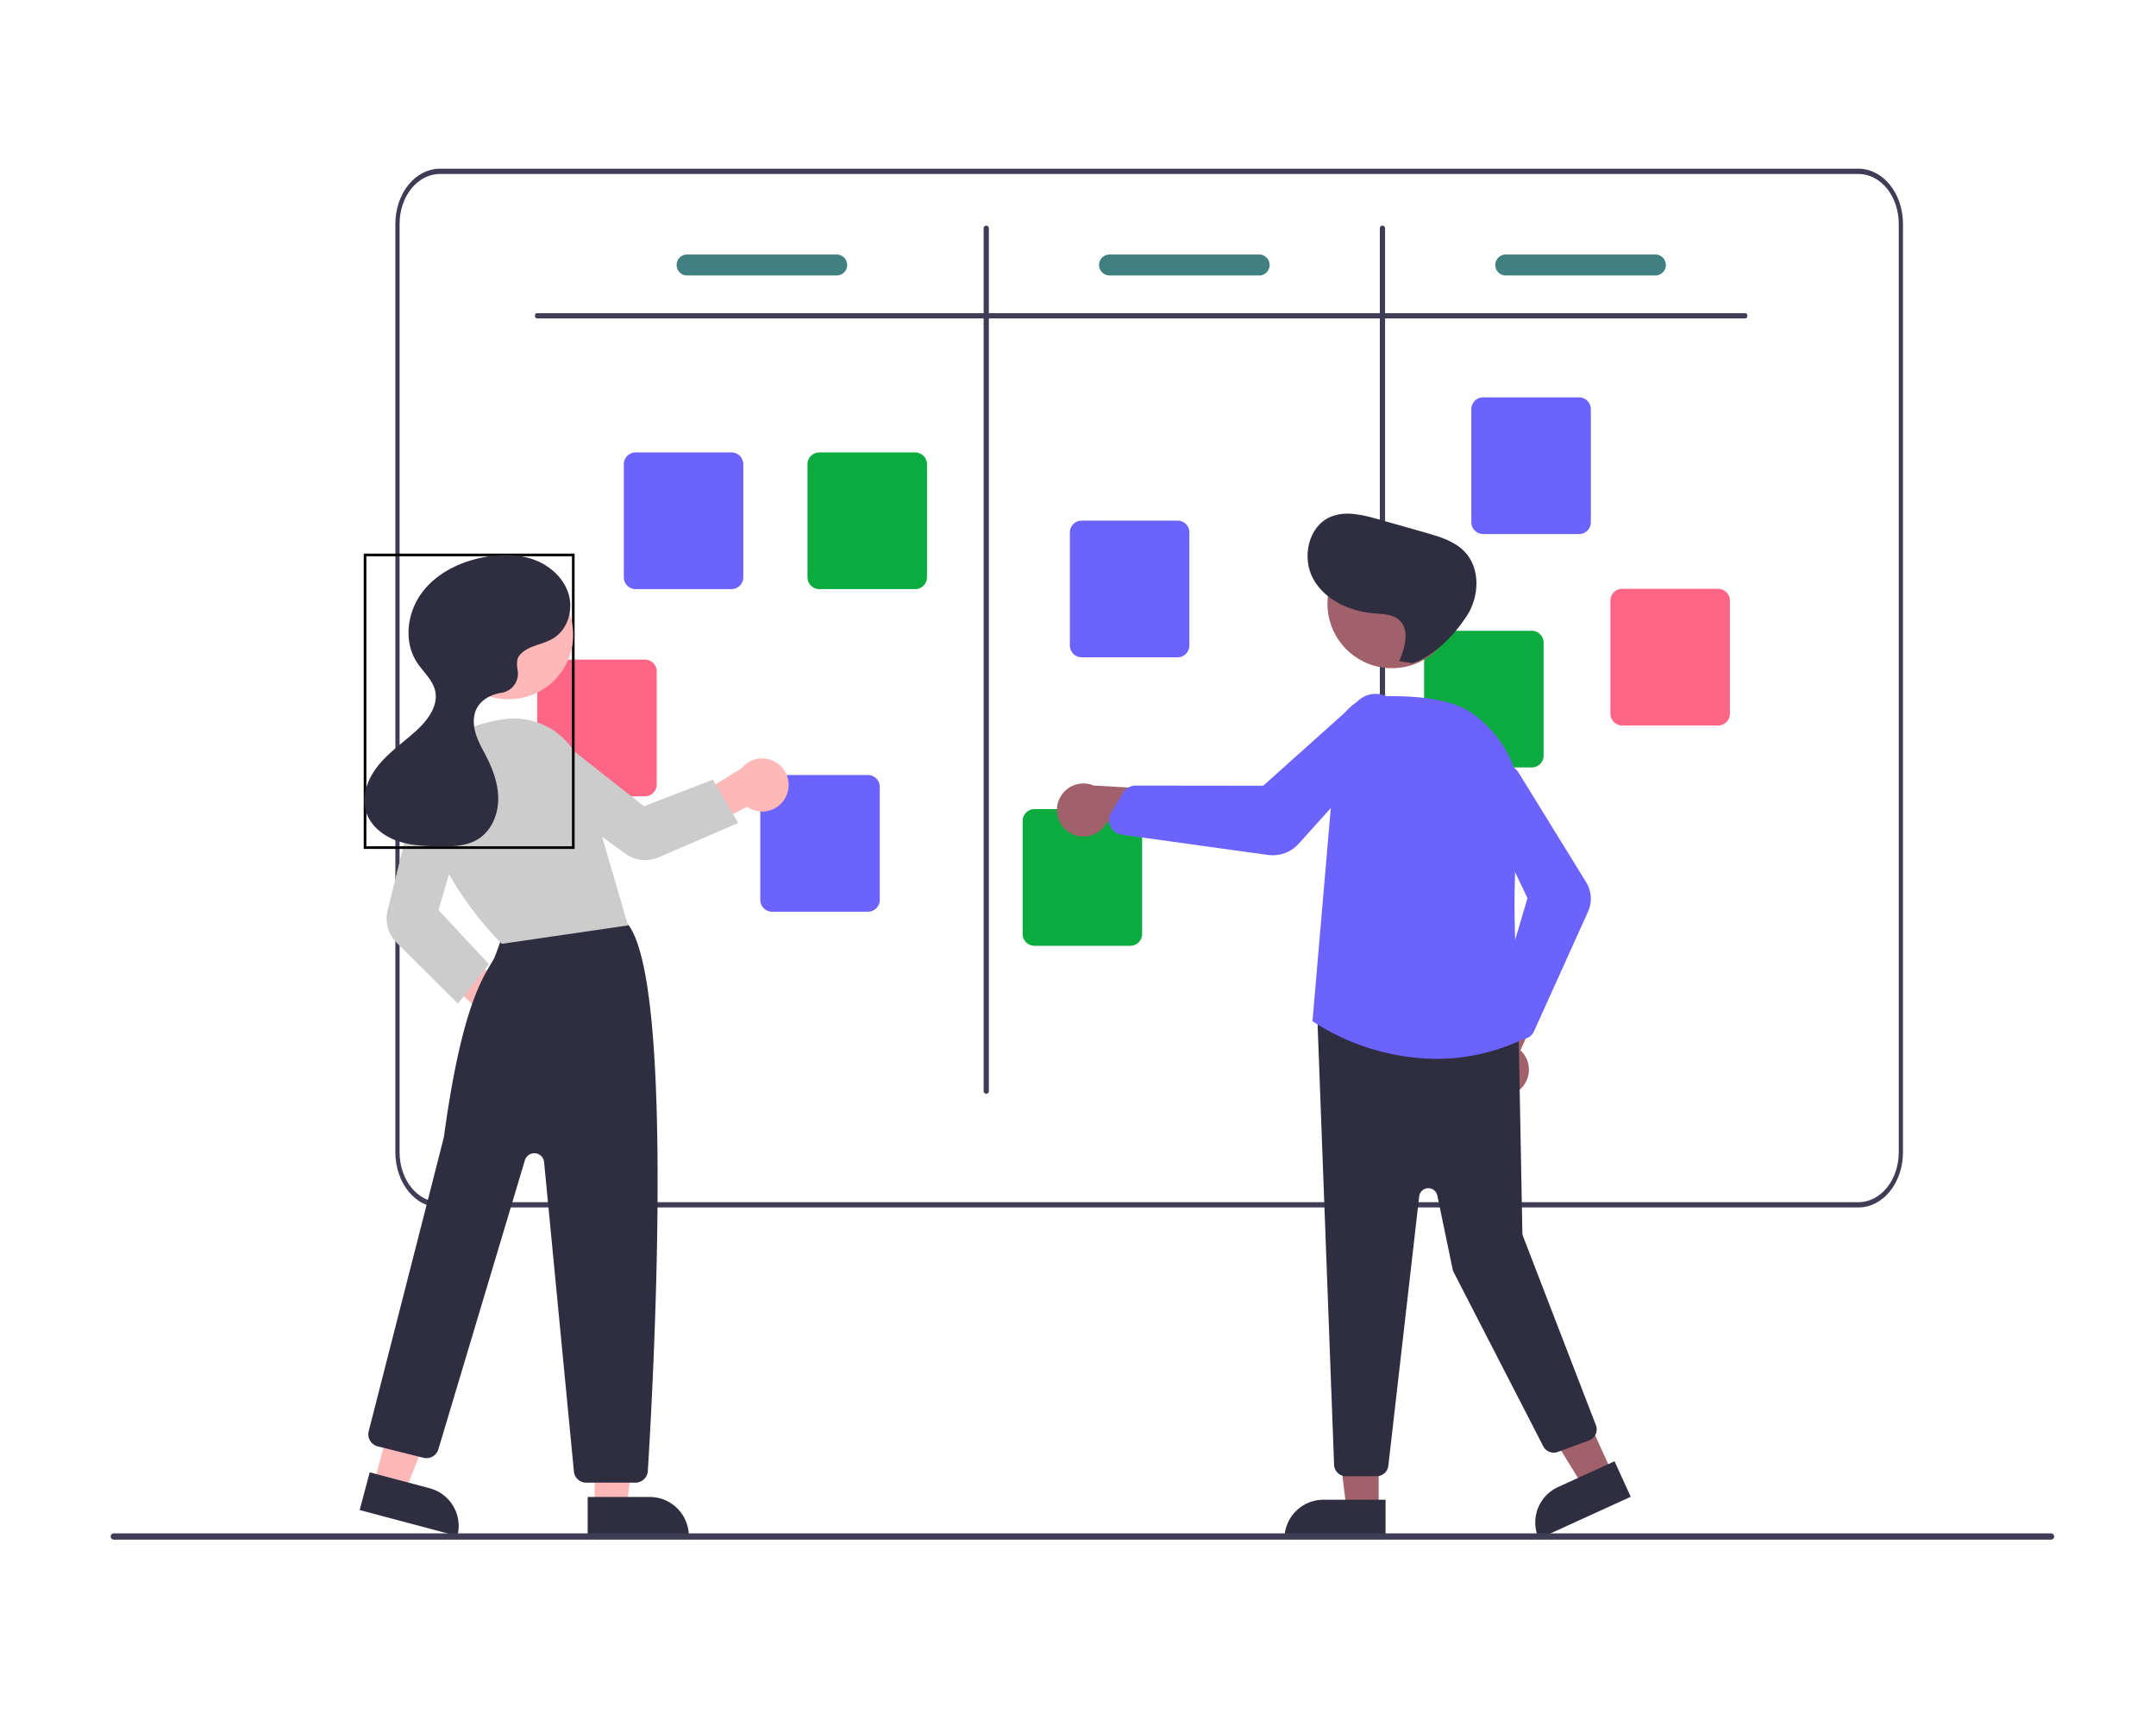 

<svg xmlns="http://www.w3.org/2000/svg" width="409" height="325" fill="none" viewBox="0 0 409 325">
  <g class="Frame 9">
    <path fill="#fff" d="M0 0h409v325H0z"/>
    <g class="AllObjects">
      <path fill="#3F3D56" d="M352.578 32H83.426c-2.234.003-4.375 1.105-5.954 3.063-1.58 1.959-2.468 4.614-2.47 7.384v176.106c.002 2.77.89 5.425 2.47 7.384 1.58 1.958 3.72 3.06 5.954 3.063h269.152c2.234-.003 4.375-1.105 5.954-3.063 1.579-1.959 2.468-4.614 2.47-7.384V42.447c-.002-2.77-.891-5.425-2.47-7.384-1.579-1.958-3.72-3.06-5.954-3.063Zm7.622 186.553c-.002 2.506-.806 4.909-2.235 6.681-1.428 1.772-3.366 2.769-5.387 2.771H83.426c-2.021-.002-3.959-.999-5.388-2.771-1.428-1.772-2.232-4.175-2.234-6.681V42.447c.002-2.506.806-4.909 2.234-6.681 1.43-1.772 3.367-2.769 5.388-2.771h269.152c2.021.002 3.959.999 5.387 2.77 1.429 1.773 2.233 4.176 2.235 6.682v176.106Z" class="Vector"/>
      <path fill="#3F3D56" d="M331.1 60.39H101.857a.34.34 0 0 1-.267-.145.58.58 0 0 1-.111-.352.58.58 0 0 1 .111-.352.34.34 0 0 1 .267-.146H331.1c.1 0 .196.053.268.146.071.093.111.22.111.352 0 .132-.04.258-.111.352a.342.342 0 0 1-.268.145Z" class="Vector"/>
      <path fill="#3F3D56" d="M187.093 207.437a.492.492 0 0 1-.351-.146.492.492 0 0 1-.146-.351V43.295a.495.495 0 0 1 .497-.498.497.497 0 0 1 .498.498V206.94a.495.495 0 0 1-.498.497Zm75.163 0a.495.495 0 0 1-.498-.497V43.295a.495.495 0 0 1 .498-.498.5.5 0 0 1 .497.498V206.94a.496.496 0 0 1-.497.497Z" class="Vector"/>
      <path fill="#6C63FF" d="M138.768 111.731H120.58a2.243 2.243 0 0 1-2.24-2.239V88.045a2.241 2.241 0 0 1 2.24-2.239h18.188a2.242 2.242 0 0 1 2.24 2.239v21.448a2.243 2.243 0 0 1-2.24 2.238Zm160.777-10.446h-18.188a2.238 2.238 0 0 1-2.24-2.238V77.6a2.242 2.242 0 0 1 2.24-2.238h18.188a2.241 2.241 0 0 1 2.24 2.238v21.448a2.238 2.238 0 0 1-2.24 2.238Z" class="Vector"/>
      <path fill="#0BAB40" d="M290.586 145.554h-18.188a2.243 2.243 0 0 1-2.24-2.238v-21.448a2.243 2.243 0 0 1 2.24-2.238h18.188a2.24 2.24 0 0 1 2.24 2.238v21.448a2.242 2.242 0 0 1-2.24 2.238Zm-76.158 33.823H196.24a2.238 2.238 0 0 1-2.24-2.238v-21.448a2.243 2.243 0 0 1 2.24-2.238h18.188a2.243 2.243 0 0 1 2.24 2.238v21.448a2.243 2.243 0 0 1-2.24 2.238Z" class="Vector"/>
      <path fill="#FF6584" d="M122.342 151.025h-18.188a2.238 2.238 0 0 1-2.24-2.238v-21.448a2.243 2.243 0 0 1 2.24-2.238h18.188a2.239 2.239 0 0 1 2.24 2.238v21.448a2.238 2.238 0 0 1-2.24 2.238Z" class="Vector"/>
      <path fill="#0BAB40" d="M173.612 111.731h-18.188a2.246 2.246 0 0 1-2.24-2.239V88.045a2.236 2.236 0 0 1 2.24-2.239h18.188a2.242 2.242 0 0 1 2.24 2.239v21.448a2.243 2.243 0 0 1-2.24 2.238Z" class="Vector"/>
      <path fill="#408080" d="M158.721 52.248h-28.373a1.989 1.989 0 1 1 0-3.98h28.373a1.993 1.993 0 0 1 1.991 1.99 1.99 1.99 0 0 1-1.991 1.99Zm80.141 0h-28.373a1.993 1.993 0 0 1-1.991-1.99 1.99 1.99 0 0 1 1.991-1.99h28.373a1.99 1.99 0 1 1 0 3.98Zm75.162 0h-28.373a1.993 1.993 0 0 1-1.991-1.99 1.99 1.99 0 0 1 1.991-1.99h28.373a1.993 1.993 0 0 1 1.991 1.99 1.99 1.99 0 0 1-1.991 1.99Z" class="Vector"/>
      <path fill="#FFB8B8" d="M95.174 197.932a5.01 5.01 0 0 1-3.645-2.155 5.004 5.004 0 0 1-.686-4.177l-12.759-11.868 6.746-1.71 12.546 10.168a5.032 5.032 0 0 1 3.229 5.849 5.032 5.032 0 0 1-5.431 3.893Zm17.618 87.723h6.103l2.903-23.521h-9.007l.001 23.521Z" class="Vector"/>
      <path fill="#2F2E41" d="M130.664 291.317h-19.179v-7.404l11.769-.001a7.41 7.41 0 0 1 7.41 7.405Z" class="Vector"/>
      <path fill="#FFB8B8" d="m70.95 281.252 5.897 1.569 8.86-21.984-8.703-2.314-6.055 22.729Z" class="Vector"/>
      <path fill="#2F2E41" d="m86.764 291.318-18.534-4.929 1.906-7.156 11.373 3.025a7.41 7.41 0 0 1 4.505 3.443 7.399 7.399 0 0 1 .75 5.617Zm33.771-10.117h-9.311a2.348 2.348 0 0 1-2.353-2.135l-5.653-58.659a1.861 1.861 0 0 0-1.675-1.677 1.868 1.868 0 0 0-1.969 1.321l-16.413 54.814a2.36 2.36 0 0 1-2.837 1.614l-8.663-2.164a2.37 2.37 0 0 1-1.457-1.083 2.357 2.357 0 0 1-.259-1.796c.142-.552 14.142-55.225 14.264-55.787 3.173-23.362 6.968-29.623 9.007-32.985.168-.279.323-.535.463-.777.175-.302 1.25-3.305 1.933-5.254a2.38 2.38 0 0 1 1.212-1.481c8.567-4.378 18.59-1.348 21.458-.315.476.168.884.484 1.164.903 8.604 12.968 4.382 88.285 3.448 103.251a2.366 2.366 0 0 1-2.359 2.21Z" class="Vector"/>
      <path fill="#CCC" d="m95.21 179.005-.088-.085c-.165-.16-16.454-16.106-14.346-30.851.902-6.307 6.008-10.337 14.768-11.655 3.218-.477 6.5.222 9.243 1.969a13.49 13.49 0 0 1 5.689 7.542l8.661 29.588-23.927 3.492Z" class="Vector"/>
      <path fill="#CCC" d="m86.871 190.347-11.607-11.526a6.525 6.525 0 0 1-1.732-6.163l5.62-22.84a5.143 5.143 0 0 1 2.481-3.262 5.155 5.155 0 0 1 4.079-.419 5.182 5.182 0 0 1 3.39 6.363l-5.917 20.094 9.567 10.264-5.88 7.489Z" class="Vector"/>
      <path fill="#A0616A" d="M261.535 286.176h-6.103l-2.903-23.521h9.007l-.001 23.521Z" class="Vector"/>
      <path fill="#2F2E41" d="M251.074 284.433h11.769v7.405h-19.179a7.413 7.413 0 0 1 2.17-5.236 7.412 7.412 0 0 1 5.24-2.169Z" class="Vector"/>
      <path fill="#A0616A" d="m305.814 279.268-5.551 2.534-12.421-20.189 8.193-3.74 9.779 21.395Z" class="Vector"/>
      <path fill="#2F2E41" d="m295.574 282.027 10.706-4.887 3.078 6.736-17.445 7.962a7.395 7.395 0 0 1 1.316-8.122 7.42 7.42 0 0 1 2.345-1.689Z" class="Vector"/>
      <path fill="#A0616A" d="M288.042 206.869a4.996 4.996 0 0 0 1.629-5.875 5.011 5.011 0 0 0-1.231-1.785l7.174-16.265-9.113 1.544-5.415 15.209a5.023 5.023 0 0 0 .29 6.673 5.033 5.033 0 0 0 6.666.499Z" class="Vector"/>
      <path fill="#2F2E41" d="M261.147 279.974h-5.829a2.25 2.25 0 0 1-2.234-2.076l-3.18-84.836a2.247 2.247 0 0 1 .67-1.765 2.25 2.25 0 0 1 1.782-.625l33.716 3.578a2.24 2.24 0 0 1 2.022 2.185l.706 37.422c.004.203.044.404.117.594l13.83 35.839a2.223 2.223 0 0 1-.049 1.728 2.237 2.237 0 0 1-1.266 1.177l-5.908 2.175a2.242 2.242 0 0 1-2.766-1.076l-16.99-33.012a2.223 2.223 0 0 1-.201-.568l-2.903-13.974a1.746 1.746 0 0 0-1.784-1.386 1.74 1.74 0 0 0-1.652 1.541l-5.855 51.095a2.242 2.242 0 0 1-2.226 1.984Z" class="Vector"/>
      <path fill="#6C63FF" d="M272.433 200.819a43.66 43.66 0 0 1-23.332-7.062l-.119-.082.013-.144 4.676-54.424a7.672 7.672 0 0 1 7.267-6.994c6.061-.279 14.202.072 18.56 3.316 6.585 4.901 9.759 12.282 8.708 20.25-2.18 16.523.29 38.812.578 41.299l.021.179-.164.075a38.468 38.468 0 0 1-16.208 3.587Z" class="Vector"/>
      <path fill="#6C63FF" d="M288.729 197.07a2.488 2.488 0 0 1-1.833-.807l-2.674-2.915a2.503 2.503 0 0 1-.552-2.385l6.098-20.624-9.278-19.47a4.38 4.38 0 0 1 3.403-6.231 4.383 4.383 0 0 1 4.416 2.27l12.591 20.414a5.937 5.937 0 0 1 .359 5.57L291 195.606a2.486 2.486 0 0 1-2.271 1.464Z" class="Vector"/>
      <path fill="#3F3D56" d="M389.09 292H21.594a.591.591 0 0 1-.549-.819.595.595 0 0 1 .55-.366H389.09a.59.59 0 0 1 .549.366.59.59 0 0 1-.322.774.59.59 0 0 1-.227.045Z" class="Vector"/>
    </g>
    <path fill="#FF6584" d="M325.928 137.596H307.74a2.243 2.243 0 0 1-2.24-2.239V113.91a2.24 2.24 0 0 1 2.24-2.239h18.188a2.243 2.243 0 0 1 2.24 2.239v21.447a2.24 2.24 0 0 1-2.24 2.239Z" class="ThirdObjectMove"/>
    <path fill="#6C63FF" d="M223.389 124.663h-18.188a2.238 2.238 0 0 1-2.24-2.238v-21.448a2.242 2.242 0 0 1 2.24-2.238h18.188a2.243 2.243 0 0 1 2.24 2.238v21.448a2.243 2.243 0 0 1-2.24 2.238Z" class="SecondObjectMove"/>
    <path fill="#6C63FF" d="M164.653 172.911h-18.188a2.238 2.238 0 0 1-2.24-2.238v-21.448a2.238 2.238 0 0 1 2.24-2.238h18.188a2.238 2.238 0 0 1 2.24 2.238v21.448a2.243 2.243 0 0 1-2.24 2.238Z" class="FirstObjectMove"/>
    
    
    <g class="HandOneMove">
    <animateTransform 
        attributeName="transform" 
        type="rotate" 
        values="0 0 0;1 0 0;1.5 0 0;1 0 0;0 0 0"   
        dur="5s" 
        repeatCount="indefinite"
      />
      <path fill="#FFB8B8" d="M149.128 151.013a4.994 4.994 0 0 1-3.236 2.73 5.018 5.018 0 0 1-2.167.1 5.018 5.018 0 0 1-2.005-.826l-15.495 8.025.684-6.817 13.737-8.495a5.035 5.035 0 0 1 8.754 1.72 5.025 5.025 0 0 1-.272 3.563Z" class="Vector"/>
      <path fill="#CCC" d="m140.028 156.088-15.106 6.522a6.37 6.37 0 0 1-3.192.479 6.37 6.37 0 0 1-3.018-1.144l-19.208-13.753a5.153 5.153 0 0 1-1.954-5.601 5.147 5.147 0 0 1 .971-1.853 5.18 5.18 0 0 1 7.172-.78l16.471 12.953 13.091-5.061 4.773 8.238Z" class="Vector"/>
    </g>

    <g class="HandTwoMove">
      <path fill="#A0616A" d="M202.555 157.673a4.995 4.995 0 0 0 1.98.886 4.992 4.992 0 0 0 2.169-.034 5 5 0 0 0 3.317-2.631l17.64 2.286-4.054-8.301-16.13-.898a5.03 5.03 0 0 0-4.922 8.692Z" class="Vector"/>
      <path fill="#6C63FF" d="M241.435 162.207a6.71 6.71 0 0 1-.918-.063l-27.751-3.847a2.764 2.764 0 0 1-2.274-1.96 2.775 2.775 0 0 1 .286-2.204l2.297-3.804a2.772 2.772 0 0 1 2.367-1.336h.004l24.189.027 18.066-16.174a4.896 4.896 0 0 1 8.075 4.561 4.892 4.892 0 0 1-1.366 2.56l-18.026 20.034a6.653 6.653 0 0 1-4.949 2.206Z" class="Vector"/>
    </g>

    <g class="HeadTwoMove">
      <path fill="#A0616A" d="M264.05 126.728c6.752 0 12.225-5.469 12.225-12.216 0-6.748-5.473-12.217-12.225-12.217s-12.226 5.469-12.226 12.217c0 6.747 5.474 12.216 12.226 12.216Z" class="Vector"/>
      <path fill="#2F2E41" d="M265.439 125.38c1.118-2.584 2.063-6.025-.08-7.852-1.243-1.059-3.033-1.062-4.662-1.193-4.588-.372-9.311-2.481-11.553-6.498-2.243-4.017-.99-9.99 3.24-11.803 2.852-1.221 6.122-.389 9.107.457l8.962 2.54c2.663.754 5.459 1.586 7.377 3.582 3.057 3.182 2.829 8.561.4 12.245-2.428 3.684-6.086 7.526-10.273 8.924l-2.518-.402Z" class="Vector"/>
    </g>

    <g class="Group 20">
      <g class="Frame 10"  clip-path="url(#a)">
      <animateTransform 
          attributeName="transform"
          type="rotate"
          from="7 86 132"
          to="-5 86 132"   
          dur="4s"           
          repeatCount="indefinite"
          />
   <!--  <style>
    .Frame 10 {
      transform-origin: 86px 132px; /* Establecemos el punto de rotación */
      animation: rotateAnimation 4s infinite linear; /* Aplicamos la animación */
    }

    @keyframes rotateAnimation {
      0% {
        transform: rotate(7deg);
      }
      100% {
        transform: rotate(-5deg);
      }
    }
  </style> -->
        
      <path stroke="#000" d="M69 105h40v56H69z"/>
        <g class="HeadOneMove">
          <path fill="#FFB8B8" d="M96.507 132.62c6.752 0 12.225-5.469 12.225-12.216 0-6.747-5.473-12.217-12.225-12.217s-12.226 5.47-12.226 12.217c0 6.747 5.474 12.216 12.226 12.216Z" class="Vector"/>
          <path fill="#2F2E41" d="M98.534 124.318c1.508-1.888 4.326-1.989 6.398-3.235 2.713-1.632 3.835-5.278 2.961-8.32-.875-3.041-3.454-5.412-6.411-6.546-2.956-1.133-6.246-1.147-9.365-.599-4.645.816-9.217 2.982-12.05 6.749-2.832 3.767-3.553 9.284-.986 13.237 1.18 1.817 3.001 3.316 3.472 5.43.619 2.775-1.33 5.452-3.416 7.385-2.378 2.201-5.106 4.045-7.19 6.527-2.082 2.482-3.471 5.872-2.52 8.969.796 2.595 3.113 4.506 5.655 5.464 2.54.957 5.309 1.095 8.024 1.148 2.637.052 5.438-.012 7.659-1.433 2.378-1.521 3.647-4.406 3.741-7.226.094-2.819-.85-5.582-2.113-8.105-.753-1.503-1.629-2.96-2.13-4.566-.5-1.605-.587-3.427.215-4.906.843-1.554 2.547-2.491 4.283-2.832.09-.018.185-.033.285-.047a3.685 3.685 0 0 0 3.153-4.292c-.198-1.101-.181-2.155.335-2.802Z" class="Vector"/>
        </g>
      </g>
    </g>
  </g>
  <defs>

    <clipPath id="a" class="a">
      <path fill="#fff" d="M69 105h40v56H69z"/>
    </clipPath>
  </defs>
</svg>
